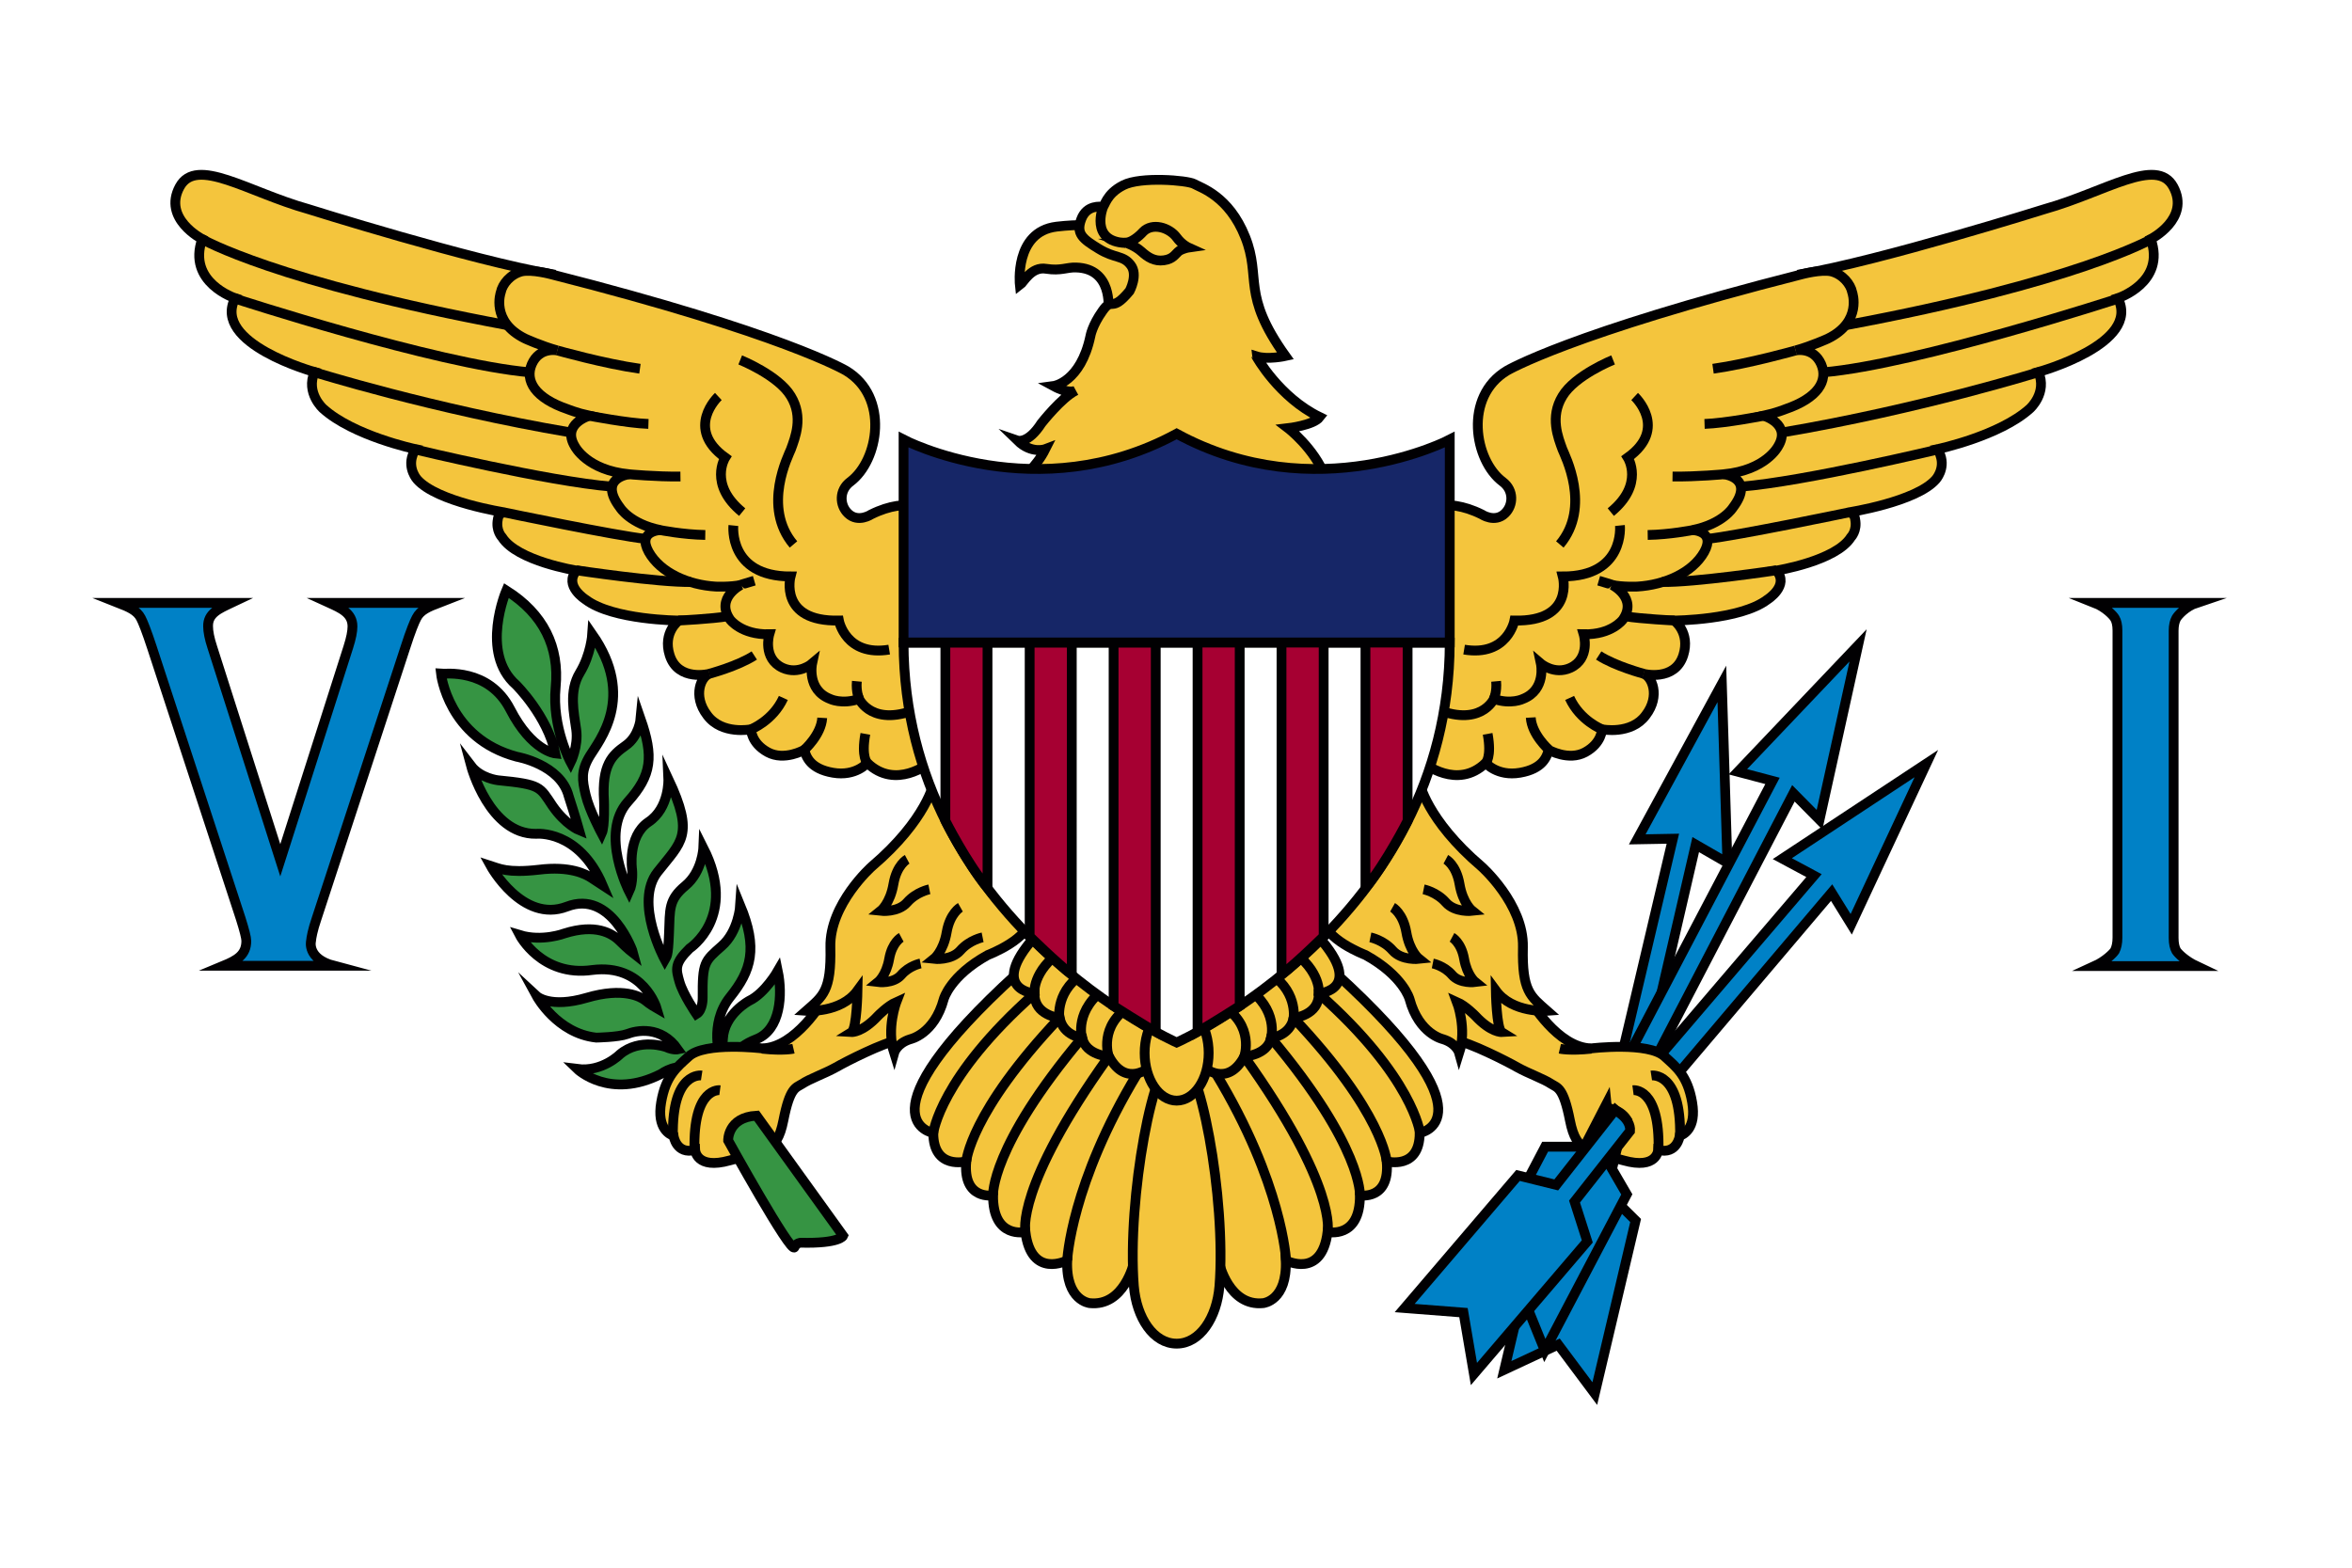 <?xml version="1.0" encoding="utf-8"?>
<!-- Generator: Adobe Illustrator 25.2.1, SVG Export Plug-In . SVG Version: 6.00 Build 0)  -->
<svg version="1.1" id="Layer_1" xmlns="http://www.w3.org/2000/svg" xmlns:xlink="http://www.w3.org/1999/xlink" x="0px" y="0px"
	 viewBox="0 0 720 480" style="enable-background:new 0 0 720 480;" xml:space="preserve">
<g>
	<path style="fill:#FFFFFF;" d="M0,0h720v480H0V0z"/>
	<path style="fill:#369443;stroke:#010002;stroke-width:3;stroke-miterlimit:10;" d="M224.6,325c0,0-0.6-3.9,6.9-6.8
		c7.5-2.9,8.1-13.7,6.6-20.9c0,0-3.9,6.8-8.7,9.1c0,0-7.7,4-8.1,11.7c0,0-0.1,2.8-0.6,5c-0.3,1.2-3.7-9.6,2.7-17.7
		c6.7-8.3,8.6-15.1,3.2-28.2c0,0-0.5,8-5.7,12.5c-5.2,4.6-5.9,4.9-5.8,15.8c0,0,0.1,3.8-1.9,5c0,0-4.1-6-5.2-9.9
		c-1.1-3.9-1.6-5.6,3.1-10.2c0,0,14.9-9.7,4.2-30.8c0,0-0.3,7.3-5.5,11.6c-5.2,4.3-4.7,7.2-5,14.6c-0.3,7.5-0.7,6.9-1.3,8
		c0,0-9.5-17.5-2.2-26.8c7.3-9.3,11.4-11.2,3.3-28.5c0,0,0.4,8.9-6.1,13.2c-6.5,4.4-5,14.6-5,14.6s0.4,3.9-0.9,6.7
		c0,0-9.1-17.8-0.4-27.5c7.4-8.2,7.9-13.9,3.9-25.4c0,0-0.5,5.4-4.6,8.2c-4.1,2.9-7.3,5.8-6.6,16.9c0,0,0.3,7.8-0.7,10
		c0,0-3.8-7.1-4.9-11.8c-1.1-4.6-1.5-7.4,1.3-12c2.8-4.6,14.1-18,0.7-37.2c0,0-0.4,6.2-3.8,11.8c-3.4,5.6-1.8,12.3-1.1,17.4
		c0.7,5.1-1.7,10-1.7,10s-5.8-10.7-4.6-23c1.2-12.3-3.7-22.4-15.1-29.6c0,0-8.2,19.1,3,28.9c0,0,9.6,9.5,12,21
		c0,0-7.2-0.7-13.8-13.5c-6.6-12.8-20.2-10.8-21.2-10.9c0,0,2.2,19.8,23.2,25.4c0,0,13.4,2.3,15.9,12.1c0,0,2.2,6.8,3.2,10.4
		c0,0-4.2-1.7-8.2-7.5c-3.9-5.8-3.4-6.5-16.7-7.8c0,0-5.3-0.6-8.2-4.4c0,0,5.6,21,19.9,20.8c0,0,13.1-1.4,20.4,15.8
		c0,0-1.4-0.9-3.3-2.2c-1.9-1.3-6.7-3.8-16.3-2.6c-9.6,1.1-12.2-0.4-14.7-1.2c0,0,9.7,17.7,23.3,12.5c13.7-5.3,20.3,13.9,20.4,14.3
		c0,0-1.8-1.4-4.2-3.8c-2.4-2.4-7.4-5.3-16.9-2.3c0,0-6.8,2.6-13.7,0.5c0,0,6.7,12.9,22.2,10.7C197,295,201,308.7,201,308.7
		s-2.1-1.2-3.5-2.4c-1.4-1.1-6.7-4.1-17.9-0.8c-11.2,3.3-15.3-0.5-15.3-0.5s6.2,11.4,18.2,12.7c0,0,6.7-0.1,9.5-1.1
		c2.8-1.1,10.3-2.7,15.5,4.7c0,0-1.4,0.3-3.6-0.7c0,0-8-2.9-14.1,2.2c0,0-5.4,5.5-13.1,4.5c0,0,9.9,9.6,25.7,1.5
		c0,0,5.3-3.9,9.2-0.9C215.5,330.9,224.6,325,224.6,325L224.6,325z"/>
	<path style="fill:#F4C53D;stroke:#010002;stroke-width:3;stroke-miterlimit:10;" d="M312.2,87.3c0,0-1.8-16.3,11.2-17.9
		c13.6-1.6,20.3,1.2,20.3,1.2l6.1,12l-2.1,8.1l-8.4,3.9c0,0,1.4-12.4-9.9-12.7c-2.9-0.1-4.6,1.1-9.1,0.4
		C315.7,81.5,313.3,86.5,312.2,87.3L312.2,87.3z"/>
	<path style="fill:#F4C53D;stroke:#010002;stroke-width:3;stroke-miterlimit:10;" d="M404,127.7c-1.9,2.5-9.7,3.4-9.7,3.4
		s8,6.1,11.4,14.9c3.4,8.8-92.7,0.1-92.7,0.1s4.2-3,7-8.6c0,0-4.2,1.6-8.5-2.6c0,0,3.2,1.1,7.3-5.3c0,0,6.2-7.9,10.5-10
		c0,0-2,1.2-6.8-1.4c0,0,8.3-1.1,11.3-15.3c0,0,0.5-3.2,3.7-7.7c3.2-4.6,2.5,0.9,8.3-6.1c0,0,2.7-5,0.3-8c-2.3-3-4.8-1.9-9.7-4.9
		s-7.1-4.6-5.4-9.1c1.7-4.5,6-3.8,6.6-3.8c0.6,0,0.9-3.9,6.3-6.6c5.3-2.7,19.5-1.5,21.6-0.4c2.1,1.2,10.7,3.7,15.7,16.3
		c5,12.6-1.3,17.4,12.3,36.4c0,0-5.4,1.2-8.9,0.1C384.6,109.2,391.6,121.7,404,127.7L404,127.7z"/>
	<path style="fill:none;stroke:#010002;stroke-width:3;stroke-miterlimit:10;" d="M344.5,74.4c-11.1-0.5-6.8-11.1-6.8-11.1"/>
	<path style="fill:#F4C53D;stroke:#010002;stroke-width:3;stroke-miterlimit:10;" d="M363.8,75.8c0,0-2-0.9-3.6-3.1
		c-2.3-3.1-7.5-4.6-10.3-1.7c0,0-2.8,3.2-5.3,3.3c0,0,2.8,0.9,4.8,2.7c2,1.8,4,3.1,6.9,2.7c2.9-0.4,3.4-1.9,4.7-2.9
		C362.4,76,363.8,75.8,363.8,75.8L363.8,75.8z"/>
	<path style="fill:#F4C53D;stroke:#010002;stroke-width:3;" d="M435.8,233.6c0,0,10.3,8.4,19,0c0,0,3.5,4.2,10.5,3
		c7-1.2,8.2-4.9,8.8-7c0,0,6.1,3.5,11.2,0.7c5.1-2.8,5.1-7,5.1-7s8.9,1.8,13.4-4.3c4.6-6,1.8-12-0.7-12.7c0,0,9.6,2.5,12.2-5.7
		c2.2-7-2.8-10.6-2.8-10.6s20.2-0.1,28.5-6.4c0,0,6.9-4.3,2.8-8.9c0,0,18.2-2.9,22.8-10.2c0,0,2-2,1.3-5.5c0,0-0.1-2-2.1-2.1
		c0,0,20.8-3.2,26.8-10.1c0,0,2.9-3.2,1.4-7.4c0,0-0.3-1.1-0.8-1.9c0,0,18.9-4,28.2-12.4c0,0,5.4-4.8,2.6-11.2
		c0,0,31.6-8.7,24.3-22.6c0,0,14.8-4.8,10.1-18.1c0,0,12.2-6.2,6.9-16c-5.1-9.4-20.8,1.6-39.3,6.8c0,0-50.2,15.8-74.9,20L481,188.6
		l-41,15.8L435.8,233.6L435.8,233.6z"/>
	<path style="fill:#F4C53D;stroke:#010002;stroke-width:3;" d="M435.3,156.6c0,0,6.6-4.9,18.3,0.9c0,0,4,2.7,7.1-0.3
		c2.6-2.5,2.8-7.1-0.7-9.7c-8.7-6.5-12-26,1.3-34c0,0,19.3-11.5,90.2-29.5c0,0,5.9-1.6,9.1-0.9c3.5,0.9,5.9,3.9,6.4,6.4
		c0,0,3.2,9-7.5,14.2c0,0-4.8,2.2-9.8,3.6c0,0,5.4-1.2,7.8,4.2c2.2,5.1-1,10.4-11,13.8c0,0-2.7,1.1-6.6,2c0,0,8.6,2.5,4.4,9.4
		c0,0-3.7,7.3-16.6,8.5c0,0,9.7,1.1,2.8,10.2c0,0-3,5-12.4,6.9c0,0,7.2,0.2,3.6,6.7c-3.6,6.4-12.1,10.1-20.5,10.6
		c0,0-4.5,0.2-7.7-0.5c0,0,7.9,4,3.3,10.6c0,0-3.4,4.7-12,4.5c0,0,2.2,7.4-4.1,10.3c-4.9,2.2-9-1.3-9-1.3s1.7,8-5.5,10.8
		c0,0-3.6,1.8-8.9,0c0,0-4.1,9.1-18.6,2.7C424.3,210.3,435.3,156.6,435.3,156.6z"/>
	<path style="fill:none;stroke:#010002;stroke-width:3;" d="M658.6,73.2c0,0-22.8,13.2-93.7,26.4"/>
	<path style="fill:#F4C53D;stroke:#010002;stroke-width:3;" d="M252,306.3c0,0-8.4,14.5-18.7,14.7c0,0-17.6-2.1-22.5,2.5
		c-3.5,3.2-7,5.8-8.4,14s2.8,9.9,3.8,10.3c0,0,0.8,5.8,6.6,4.3c0,0,0.3,6.1,10.6,3.2c10.2-2.9,14.4-2,16.4-12.2
		c2-10.2,3.8-10,5.7-11.2c2.4-1.6,7-3.2,10.4-5.1c3.1-1.8,14.8-7.7,18.8-8.2c4-0.5,3.1-13.9,3.1-13.9h-10.3l-5-7.4L252,306.3
		L252,306.3z"/>
	<path style="fill:none;stroke:#010002;stroke-width:3;" d="M648.5,91.4c0,0-61.6,20.1-90.3,22.6 M624.2,113.9
		c0,0-36.1,11.3-78.5,18.5 M593.3,137.6c0,0-40.8,9.8-60.3,11.4"/>
	<path style="fill:none;stroke:#010002;stroke-width:3;stroke-miterlimit:10;" d="M565.9,156.9c0,0-34.5,7.2-43.3,8.1"/>
	<path style="fill:#0081C6;stroke:#010002;stroke-width:3;stroke-miterlimit:10;" d="M527.1,209.4l1.7,54.8l0,0l-9.7-5.6l0,0
		L503,328.2l-6.6-4.8l15.7-66.6l0,0l-10.9,0.2l0,0L527.1,209.4z"/>
	<path style="fill:none;stroke:#010002;stroke-width:3;stroke-miterlimit:10;" d="M543.9,174.6c0,0-25.2,3.8-35.2,3.6 M512.6,190
		c0,0-10.2-0.5-15.1-1.3 M503.2,206.3c0,0-8.7-2.3-13.8-5.6 M490.4,223.3c0,0-6.7-2.6-9.9-9.6 M474.1,229.5c0,0-5.2-4.6-5.5-9.8"/>
	<path style="fill:#0081C6;stroke:#010002;stroke-width:3;stroke-miterlimit:10;" d="M589.7,233.8L566.7,283l0,0l-6-9.7l0,0
		l-48.4,57.1l-5.2-5.9l48.2-56.4l0,0l-9.7-5.2l0,0L589.7,233.8z"/>
	<path style="fill:none;stroke:#010002;stroke-width:3;stroke-miterlimit:10;" d="M454.8,233.6c0,0,1.9-1.7,0.6-8.9"/>
	<path style="fill:#0081C6;stroke:#010002;stroke-width:3;stroke-miterlimit:10;" d="M568.8,197.6L557,251l0,0l-8-8.1l0,0
		l-43.3,83.2l-6.7-3.9l43.6-83.1l0,0l-10.6-2.8l0,0L568.8,197.6z"/>
	<path style="fill:none;stroke:#010002;stroke-width:3;stroke-miterlimit:10;" d="M457.3,214c0,0,1-2.1,0.7-5.4"/>
	<path style="fill:#F4C53D;stroke:#010002;stroke-width:3;" d="M284.5,233.6c0,0-10.3,8.4-19,0c0,0-3.5,4.2-10.5,3
		c-7-1.2-8.2-4.9-8.8-7c0,0-6.1,3.5-11.2,0.7c-5.1-2.8-5.1-7-5.1-7s-8.9,1.8-13.4-4.3c-4.6-6-1.8-12,0.7-12.7c0,0-9.6,2.5-12.2-5.7
		c-2.2-7,2.8-10.6,2.8-10.6s-20.2-0.1-28.5-6.4c0,0-6.9-4.3-2.8-8.9c0,0-18.2-2.9-22.8-10.2c0,0-2-2-1.3-5.5c0,0,0.1-2,2.1-2.1
		c0,0-20.8-3.2-26.8-10.1c0,0-2.9-3.2-1.4-7.4c0,0,0.3-1.1,0.8-1.9c0,0-18.9-4-28.2-12.4c0,0-5.4-4.8-2.6-11.2
		c0,0-31.6-8.7-24.3-22.6c0,0-14.8-4.8-10.1-18.1c0,0-12.2-6.2-6.9-16c5.1-9.4,20.8,1.6,39.3,6.8c0,0,50.2,15.8,74.9,20l70.2,104.6
		l41,15.8L284.5,233.6L284.5,233.6z"/>
	<path style="fill:none;stroke:#010002;stroke-width:3;stroke-miterlimit:10;" d="M493.8,110.2c0,0-11.7,4.7-15.5,11.1
		c-3.9,6.4-1.3,12.7,0,16.3c0.7,1.8,8.9,17.6-0.8,29.1"/>
	<path style="fill:#F4C53D;stroke:#010002;stroke-width:3;" d="M285,156.6c0,0-6.6-4.9-18.3,0.9c0,0-4,2.7-7.1-0.3
		c-2.6-2.5-2.8-7.1,0.7-9.7c8.7-6.5,12-26-1.3-34c0,0-19.3-11.5-90.2-29.5c0,0-5.9-1.6-9.1-0.9c-3.5,0.9-5.9,3.9-6.4,6.4
		c0,0-3.2,9,7.5,14.2c0,0,4.8,2.2,9.8,3.6c0,0-5.4-1.2-7.8,4.2c-2.2,5.1,1,10.4,11,13.8c0,0,2.7,1.1,6.6,2c0,0-8.6,2.5-4.4,9.4
		c0,0,3.7,7.3,16.6,8.5c0,0-9.7,1.1-2.8,10.2c0,0,3,5,12.4,6.9c0,0-7.2,0.2-3.6,6.7c3.6,6.4,12.1,10.1,20.5,10.6
		c0,0,4.5,0.2,7.7-0.5c0,0-7.9,4-3.3,10.6c0,0,3.4,4.7,12,4.5c0,0-2.2,7.4,4.1,10.3c4.9,2.2,9-1.3,9-1.3s-1.7,8,5.5,10.8
		c0,0,3.6,1.8,8.9,0c0,0,4.1,9.1,18.6,2.7C296.1,210.3,285,156.6,285,156.6z"/>
	<path style="fill:none;stroke:#010002;stroke-width:3;stroke-miterlimit:10;" d="M493.6,179.1c0,0-0.1-0.1-4.2-1.3 M518.2,162.3
		c0,0-7,1.4-13.8,1.5 M527.8,145.2c0,0-8.2,0.8-15.8,0.7 M539.9,127.3c0,0-11.8,2.3-18.1,2.5 M549.7,107.3c0,0-14.5,4.1-25.3,5.6
		 M500.4,121.4c0,0,10.4,9.7-2.1,18.7c0,0,5.2,8.2-5.2,16.7"/>
	<path style="fill:#F4C53D;stroke:#010002;stroke-width:3;" d="M285.9,239.5c0,0-2.1,11.4-19,25.8c0,0-13,11.5-12.7,24.7
		c0.3,13.5-2.3,15-7.4,19.5c0,0,10.6,0.8,15.7-6.2c0,0-0.2,11.7-1.8,12.7c0,0,3.3,0.2,8.1-5c0,0,2.9-3,5.6-4.2c0,0-3.1,8.1-0.7,15.6
		c0,0,0.8-2.9,4.9-4.2c0,0,7.4-1.5,10.3-12.3c0,0,1.9-7.1,13.5-13.5c0,0,13.2-5,12.9-11.5C314.9,274.4,285.9,239.5,285.9,239.5z"/>
	<path style="fill:none;stroke:#010002;stroke-width:3;stroke-miterlimit:10;" d="M495.9,160.9c0,0,1.6,15.6-17.5,15.6
		c0,0,3.7,13.9-14.8,13.5c0,0-2.1,11.1-15.4,8.9"/>
	<path style="fill:#F4C53D;stroke:#010002;stroke-width:3;" d="M468.4,306.3c0,0,8.4,14.5,18.7,14.7c0,0,17.6-2.1,22.5,2.5
		c3.5,3.2,7,5.8,8.4,14c1.4,8.2-2.8,9.9-3.8,10.3c0,0-0.8,5.8-6.6,4.3c0,0-0.3,6.1-10.6,3.2c-10.2-2.9-14.4-2-16.4-12.2
		c-2-10.2-3.8-10-5.7-11.2c-2.4-1.6-7-3.2-10.4-5.1c-3.1-1.8-14.8-7.7-18.8-8.2c-4-0.5-3.1-13.9-3.1-13.9h10.3l5-7.4L468.4,306.3
		L468.4,306.3z"/>
	<path style="fill:#F4C53D;stroke:#010002;stroke-width:3;" d="M434.5,239.5c0,0,2.1,11.4,19,25.8c0,0,13,11.5,12.7,24.7
		c-0.3,13.5,2.3,15,7.4,19.5c0,0-10.6,0.8-15.7-6.2c0,0,0.2,11.7,1.8,12.7c0,0-3.3,0.2-8.1-5c0,0-2.9-3-5.6-4.2
		c0,0,3.1,8.1,0.7,15.6c0,0-0.8-2.9-4.9-4.2c0,0-7.4-1.5-10.3-12.3c0,0-1.9-7.1-13.5-13.5c0,0-13.2-5-12.9-11.5
		C405.4,274.4,434.5,239.5,434.5,239.5L434.5,239.5z"/>
	<path style="fill:none;stroke:#010002;stroke-width:3;" d="M477.5,321.1c0,0,3,0.7,9.6,0"/>
	<path style="fill:none;stroke:#010002;stroke-width:3;stroke-miterlimit:10;" d="M505.5,329.3c0,0,9.2-1.4,8.8,18.6 M499.9,333.8
		c0,0,8.3-1.1,7.8,18.4"/>
	<path style="fill:none;stroke:#010002;stroke-width:3;" d="M419.5,287c0,0,4,0.8,6.8,4c2.8,3.2,8.1,2.6,8.1,2.6s-2.9-2.3-3.9-8.2
		c-1-5.8-4.2-7.6-4.2-7.6 M435.8,272.3c0,0,4,0.8,6.8,4c2.8,3.2,8.1,2.6,8.1,2.6s-2.9-2.3-3.9-8.2s-4.2-7.6-4.2-7.6 M438.6,295
		c0,0,3.5,0.7,5.9,3.5c2.4,2.8,7.1,2.2,7.1,2.2s-2.5-2-3.4-7.1c-0.9-5.1-3.7-6.6-3.7-6.6"/>
	<path style="fill:#F4C53D;stroke:#010002;stroke-width:3;stroke-miterlimit:10;" d="M373.2,386.7c0,0,3,13.4,13.5,12.3
		c0,0,7.4-0.7,6.9-13.1c0,0,11,5.8,12.8-8.7c0,0,10,2.3,9.9-11.2c0,0,9.3,1.6,8.2-10.4c0,0,10.1,2.7,10.1-8.7
		c0,0,23.7-3.9-25.7-48.9l-44,26.2L373.2,386.7L373.2,386.7z"/>
	<path style="fill:#F4C53D;stroke:#010002;stroke-width:3;" d="M368.4,326.7c0,0,7.3,6.5,12.5-3.2c0,0,7.1-0.4,8.2-5.7
		c0,0,5.8-0.6,6.9-6.1c0,0,7.9-0.8,7.7-7.5c0,0,14.3-1.1,0-17.3c-14.3-16.2-38.7,26.9-38.7,26.9L368.4,326.7z"/>
	<path style="fill:none;stroke:#010002;stroke-width:3;stroke-miterlimit:10;" d="M393.7,385.9c0,0-1.1-23.5-21.5-57.2 M406.4,377.2
		c0,0,3.2-13.6-25.5-53.7c0,0,3.3-9.6-6.9-15.7 M416.3,366c0,0,0.9-14.7-27.2-48.2c0,0,2.5-8.7-7.7-15.6 M424.5,355.6
		c0,0-1.1-14.9-28.5-43.9c0,0,1.4-8.9-8.5-14.4 M434.7,346.9c0,0-2-17-31-42.7c0,0,1-6.7-8.7-13.5"/>
	<path style="fill:#F4C53D;stroke:#010002;stroke-width:3;stroke-miterlimit:10;" d="M347.1,386.7c0,0-3,13.4-13.5,12.3
		c0,0-7.4-0.7-6.9-13.1c0,0-11,5.8-12.8-8.7c0,0-10,2.3-9.9-11.2c0,0-9.3,1.6-8.2-10.4c0,0-10.1,2.7-10.1-8.7
		c0,0-23.7-3.9,25.7-48.9l44,26.2L347.1,386.7L347.1,386.7z"/>
	<path style="fill:#F4C53D;stroke:#010002;stroke-width:3;" d="M352,326.7c0,0-7.3,6.5-12.5-3.2c0,0-7.1-0.4-8.2-5.7
		c0,0-5.8-0.6-6.9-6.1c0,0-7.9-0.8-7.7-7.5c0,0-14.3-1.1,0-17.3c14.3-16.2,38.7,26.9,38.7,26.9L352,326.7L352,326.7z"/>
	<path style="fill:none;stroke:#010002;stroke-width:3;stroke-miterlimit:10;" d="M326.7,385.9c0,0,1.1-23.5,21.5-57.2 M313.9,377.2
		c0,0-3.2-13.6,25.5-53.7c0,0-3.3-9.6,6.9-15.7"/>
	<path style="fill:#F4C53D;stroke:#010002;stroke-width:3;" d="M360.2,322.7c7.1,0,15.2,44.4,13.1,71.1c-0.8,9.7-6,17.6-13.1,17.6
		c-7.1,0-12.3-7.9-13.1-17.6C345,367.1,353.1,322.7,360.2,322.7"/>
	<path style="fill:none;stroke:#010002;stroke-width:3;stroke-miterlimit:10;" d="M304,366c0,0-0.9-14.7,27.2-48.2
		c0,0-2.5-8.7,7.7-15.6 M295.8,355.6c0,0,1.1-14.9,28.5-43.9c0,0-1.4-8.9,8.5-14.4"/>
	<ellipse style="fill:#F4C53D;stroke:#010002;stroke-width:3;" cx="360.2" cy="322.4" rx="9.8" ry="14.6"/>
	<path style="fill:none;stroke:#010002;stroke-width:3;stroke-miterlimit:10;" d="M285.7,346.9c0,0,2-17,31-42.7c0,0-1-6.7,8.7-13.5
		"/>
	<path style="fill:#FFFFFF;stroke:#010002;stroke-width:3;" d="M360.2,319.2c0,0,83.4-37,83.6-122.4H276.6
		C276.8,282.2,360.2,319.2,360.2,319.2z"/>
	<path style="fill:none;stroke:#010002;stroke-width:3;stroke-miterlimit:10;" d="M315.2,196.7H328 M289.4,196.7h12.9 M340.9,196.7
		h12.9"/>
	<path style="fill:#A60032;stroke:#010002;stroke-width:3;" d="M289.4,196.7v54.6c0,0,6.4,12.7,12.9,20.6v-75.2H289.4L289.4,196.7z
		 M315.2,196.7v90c0,0,8,7.9,12.9,11.7V196.7H315.2L315.2,196.7z M340.9,196.7V308c0,0,9.2,5.9,12.9,7.9V196.7L340.9,196.7
		L340.9,196.7z"/>
	<path style="fill:none;stroke:#010002;stroke-width:3;" d="M289.4,196.7h12.9 M315.2,196.7H328 M340.9,196.7h12.9"/>
	<path style="fill:#A60032;stroke:#010002;stroke-width:3;" d="M430.9,196.7v54.6c0,0-6.4,12.7-12.9,20.6v-75.2H430.9z M405.2,196.7
		v90c0,0-8,7.9-12.9,11.7V196.7H405.2z M379.5,196.7V308c0,0-9.2,5.9-12.9,7.9V196.7L379.5,196.7L379.5,196.7z"/>
	<path style="fill:none;" d="M448.3,401.8l-7.7,9.5 M430.9,400.8l21.3,19.7"/>
	<path style="fill:#0081C6;stroke:#010002;stroke-width:3;stroke-miterlimit:10;" d="M495,351.6l-3.2,13.3l0,0l8.9,8.8l0,0l-12.5,53
		l-11.2-15l-16.5,7.7l12.5-53l0,0l11.6-3.2l0,0l3-13.2C487.6,349.9,491.1,348.6,495,351.6L495,351.6z"/>
	<path style="fill:#0081C6;stroke:#010002;stroke-width:3;stroke-miterlimit:10;" d="M498,342.8l-6.4,11.9l0,0l6.4,11l0,0
		l-25.1,47.8l-7.1-17.5l-17.9,2.9l25.1-47.8l0,0l12,0l0,0l6.2-12C491.2,339.2,495.7,339.2,498,342.8L498,342.8z"/>
	<path style="fill:#0081C6;stroke:#010002;stroke-width:3;stroke-miterlimit:10;" d="M499,346.3l-17,21.6l0,0l3.9,12.2l0,0
		l-34.7,40.6l-3.2-18.8l-18-1.4l34.7-40.6l0,0l11.7,2.9l0,0l18-22.9C494.5,340,499.3,342.4,499,346.3L499,346.3z"/>
	<path style="fill:none;stroke:#010002;stroke-width:3;" d="M61.8,73.2c0,0,22.8,13.2,93.7,26.4 M71.9,91.4c0,0,61.6,20.1,90.3,22.6
		 M96.1,113.9c0,0,36.1,11.3,78.5,18.5 M127,137.6c0,0,40.8,9.8,60.3,11.4"/>
	<path style="fill:none;stroke:#010002;stroke-width:3;stroke-miterlimit:10;" d="M154.4,156.9c0,0,34.5,7.2,43.3,8.1 M176.4,174.6
		c0,0,25.2,3.8,35.2,3.6 M207.7,190c0,0,10.2-0.5,15.1-1.3 M217.1,206.3c0,0,8.7-2.3,13.8-5.6 M229.9,223.3c0,0,6.7-2.6,9.9-9.6
		 M246.2,229.6c0,0,5.2-4.6,5.5-9.8 M265.5,233.6c0,0-1.9-1.7-0.6-8.9 M263,214c0,0-1-2.1-0.7-5.4 M226.6,110.2
		c0,0,11.7,4.7,15.5,11.1c3.9,6.4,1.3,12.7,0,16.3c-0.7,1.8-8.9,17.6,0.8,29.1 M226.7,179.1c0,0,0.1-0.1,4.2-1.3 M202.1,162.3
		c0,0,7,1.4,13.8,1.5 M192.5,145.2c0,0,8.2,0.8,15.8,0.7"/>
	<path style="fill:#369443;stroke:#010002;stroke-width:3;stroke-miterlimit:10;" d="M222.9,349.2c0,0-0.2-7.1,8.7-7.6l26.5,36.8
		c0,0-1,2.4-13,2.1c0,0-1.3,0-1.9,1.4C242.2,384.1,222.9,349.2,222.9,349.2L222.9,349.2z"/>
	<path style="fill:none;stroke:#010002;stroke-width:3;stroke-miterlimit:10;" d="M180.4,127.3c0,0,11.8,2.3,18.1,2.5 M170.6,107.3
		c0,0,14.5,4.1,25.3,5.6 M219.9,121.4c0,0-10.4,9.7,2.1,18.7c0,0-5.2,8.2,5.2,16.7 M224.5,160.9c0,0-1.6,15.6,17.5,15.6
		c0,0-3.7,13.9,14.8,13.5c0,0,2.1,11.1,15.4,8.9"/>
	<path style="fill:none;stroke:#010002;stroke-width:3;" d="M242.9,321.1c0,0-3,0.7-9.6,0"/>
	<path style="fill:none;stroke:#010002;stroke-width:3;stroke-miterlimit:10;" d="M214.8,329.3c0,0-9.2-1.4-8.8,18.6 M220.4,333.8
		c0,0-8.3-1.1-7.8,18.4"/>
	<path style="fill:none;stroke:#010002;stroke-width:3;" d="M300.8,287c0,0-4,0.8-6.8,4c-2.8,3.2-8.1,2.6-8.1,2.6s2.9-2.3,3.9-8.2
		c1-5.8,4.2-7.6,4.2-7.6 M284.5,272.3c0,0-4,0.8-6.8,4c-2.8,3.2-8.1,2.6-8.1,2.6s2.9-2.3,3.9-8.2s4.2-7.6,4.2-7.6 M281.8,295
		c0,0-3.5,0.7-5.9,3.5c-2.4,2.8-7.1,2.2-7.1,2.2s2.5-2,3.4-7.1c0.9-5.1,3.7-6.6,3.7-6.6"/>
	<path style="fill:#162667;stroke:#010002;stroke-width:3;stroke-miterlimit:10;" d="M443.8,134.6c0,0-40.9,21.4-83.6-1.8
		c-42.7,23.2-83.6,1.8-83.6,1.8v62.1h167.2V134.6L443.8,134.6z"/>
	<path style="fill:#0081C6;stroke:#010002;stroke-width:3;stroke-miterlimit:10;" d="M68.4,295.7c4.1-1.7,7-3.3,7-7.6
		c0-1-0.6-3.3-1.7-6.8l-27.2-83.1c-1.6-4.9-2.8-7.9-3.4-9c-1.2-2.3-3.6-3.3-6.9-4.6h34.6c-3.8,1.8-7.2,3.2-7.1,7.2
		c0,1.5,0.4,3.7,1.3,6.4l20.8,65.2l20.8-65.2c0.9-2.8,1.3-4.9,1.3-6.4c0-4.1-3.6-5.6-7.1-7.2h33.5c-3.1,1.2-5.6,2.2-6.8,4.6
		c-0.6,1.1-1.8,4-3.4,9l-27.2,83.1c-1.2,3.5-1.6,5.8-1.7,6.9c0,0-1.3,5.3,7,7.5L68.4,295.7L68.4,295.7L68.4,295.7z M648.2,287.1V193
		c0-1.6-0.3-2.9-0.8-3.7c-0.5-0.9-2.9-3.4-6.2-4.7h31.2c-3.3,1.1-5.7,3.8-6.2,4.7c-0.5,0.9-0.8,2.2-0.8,3.8v94.1
		c0,1.7,0.3,3,0.8,3.9c0.6,0.9,2.8,3.1,6.2,4.7h-31.2c3.3-1.5,5.7-3.9,6.2-4.7C647.9,290.1,648.2,288.8,648.2,287.1z"/>
</g>
</svg>
